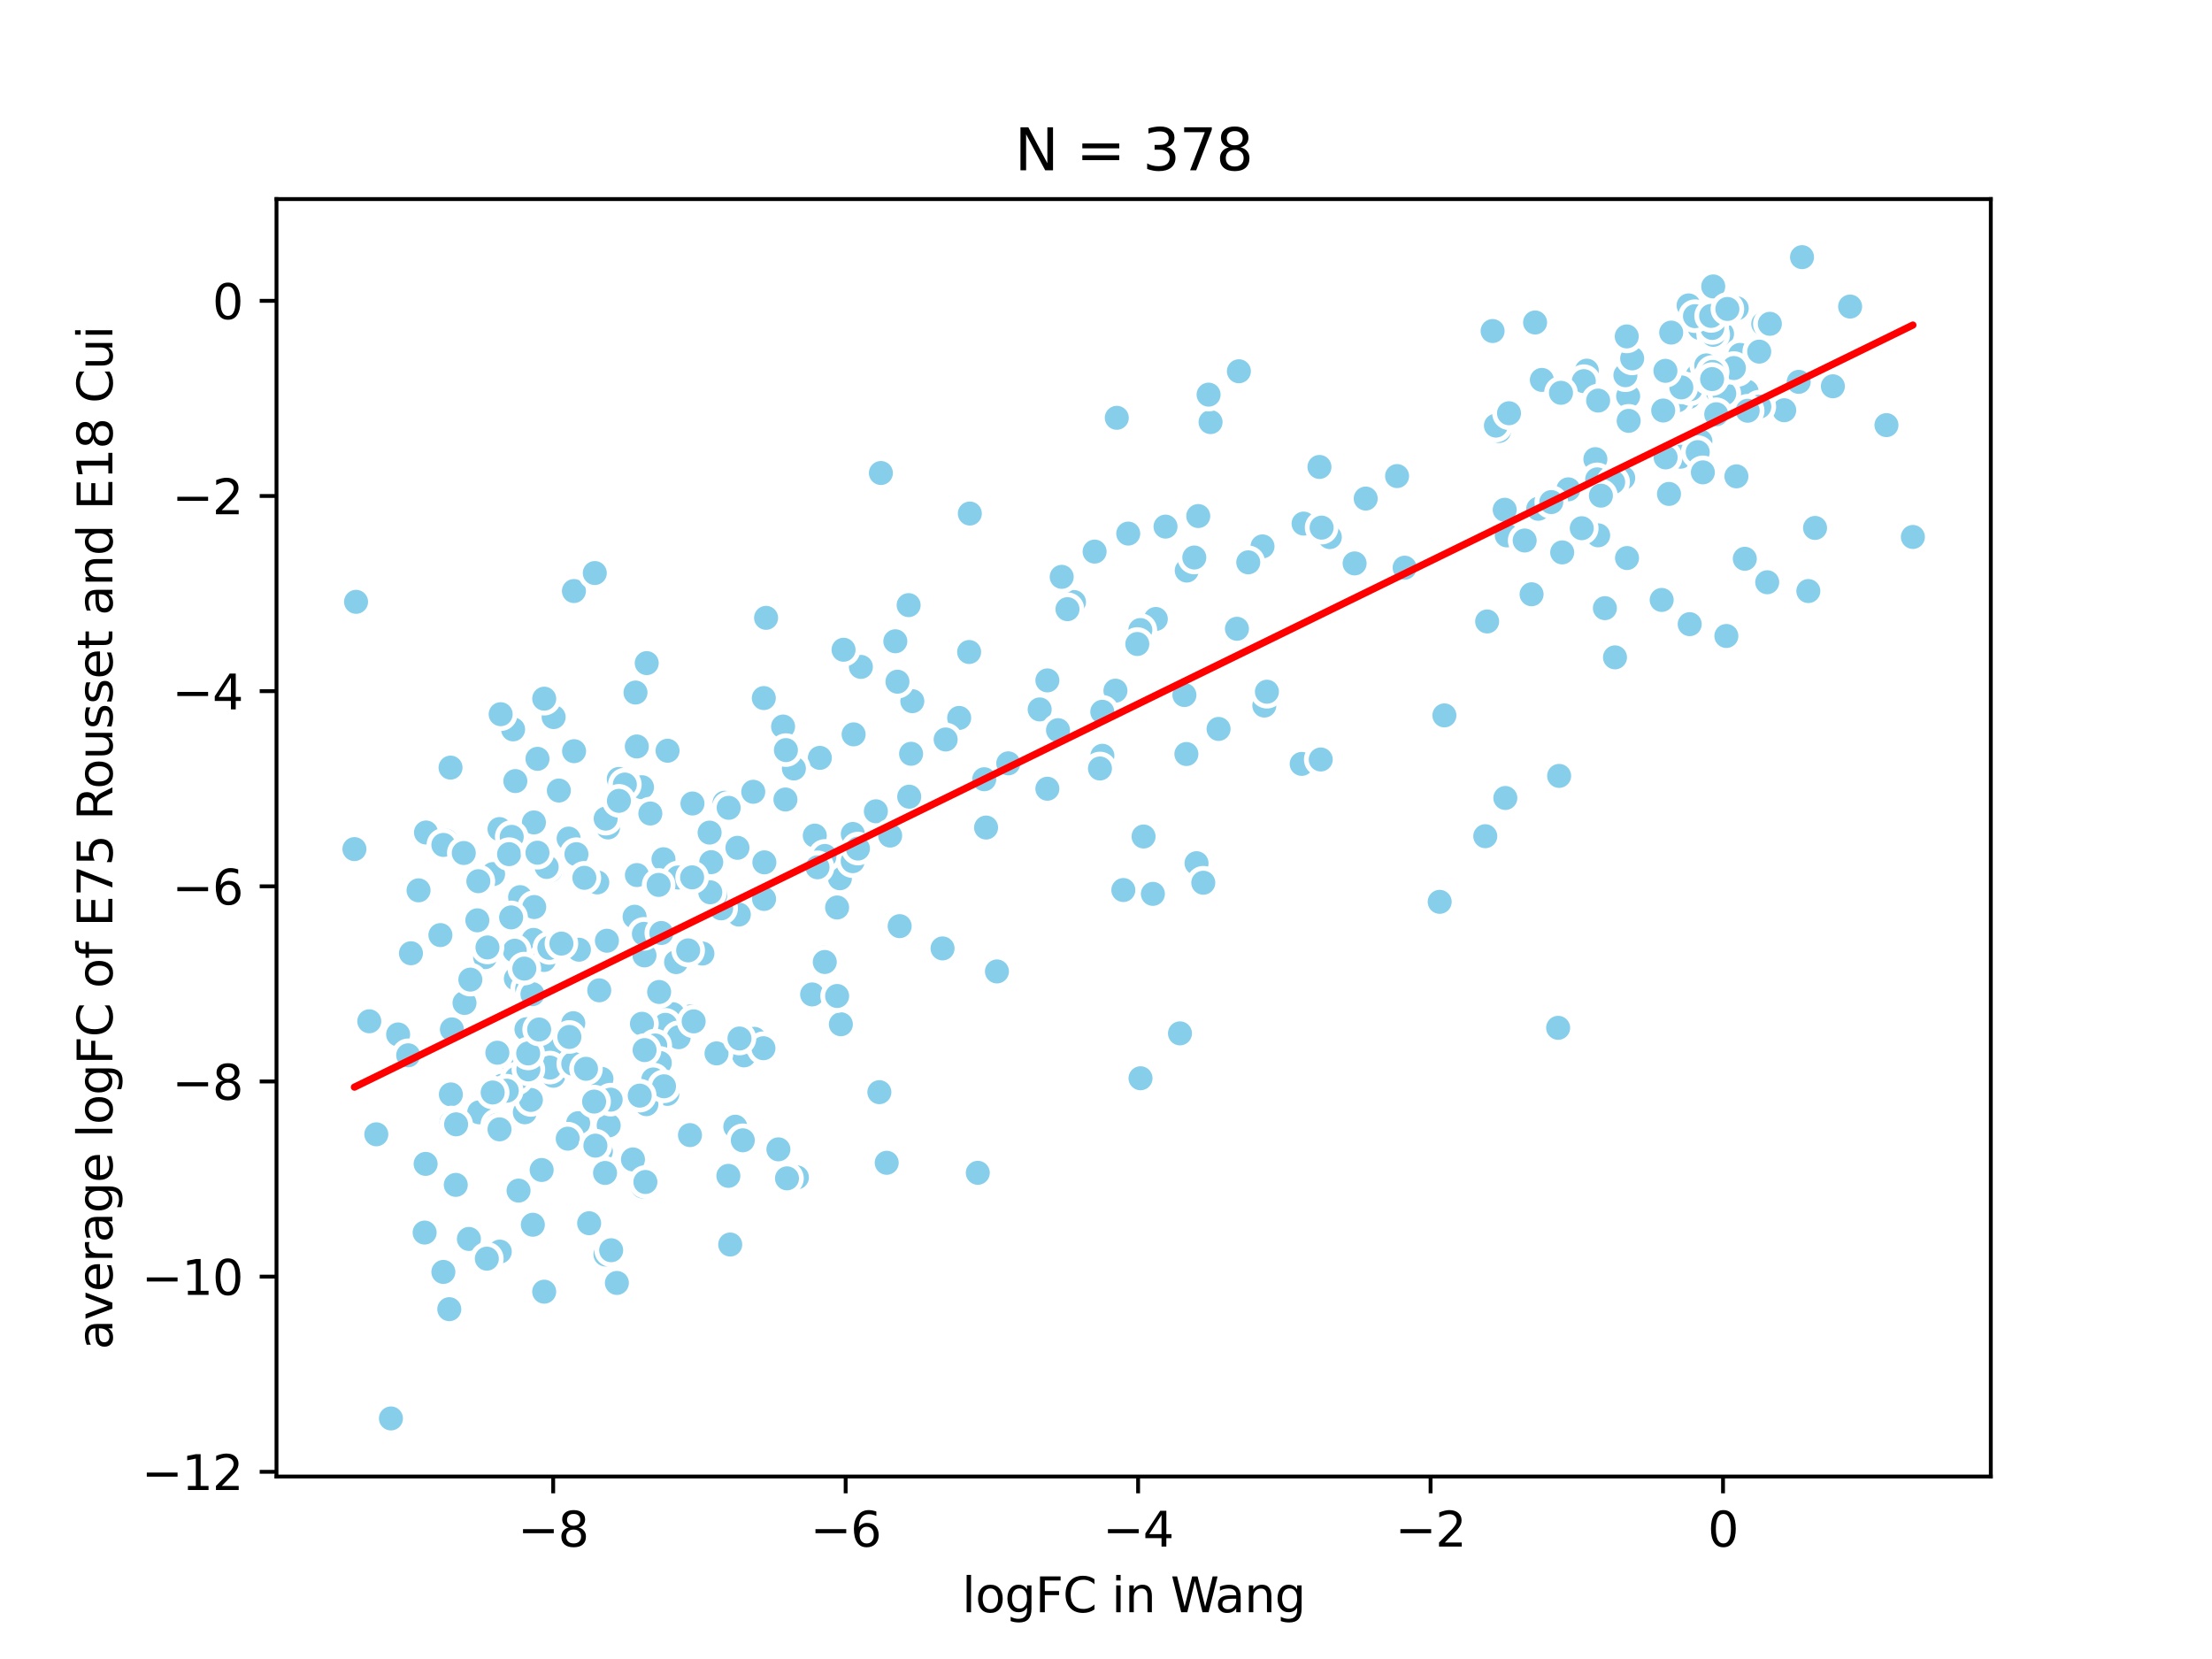 <?xml version="1.0" encoding="utf-8" standalone="no"?>
<!DOCTYPE svg PUBLIC "-//W3C//DTD SVG 1.1//EN"
  "http://www.w3.org/Graphics/SVG/1.1/DTD/svg11.dtd">
<svg xmlns:xlink="http://www.w3.org/1999/xlink" width="460.8pt" height="345.6pt" viewBox="0 0 460.8 345.6" xmlns="http://www.w3.org/2000/svg" version="1.1">
 <defs>
  <style type="text/css">*{stroke-linejoin: round; stroke-linecap: butt}</style>
 </defs>
 <g id="figure_1">
  <g id="patch_1">
   <path d="M 0 345.6 
L 460.8 345.6 
L 460.8 0 
L 0 0 
z
" style="fill: #ffffff"/>
  </g>
  <g id="axes_1">
   <g id="patch_2">
    <path d="M 57.6 307.584 
L 414.72 307.584 
L 414.72 41.472 
L 57.6 41.472 
z
" style="fill: #ffffff"/>
   </g>
   <g id="PathCollection_1">
    <defs>
     <path id="me7f3cd9f89" d="M 0 3 
C 0.796 3 1.559 2.684 2.121 2.121 
C 2.684 1.559 3 0.796 3 0 
C 3 -0.796 2.684 -1.559 2.121 -2.121 
C 1.559 -2.684 0.796 -3 0 -3 
C -0.796 -3 -1.559 -2.684 -2.121 -2.121 
C -2.684 -1.559 -3 -0.796 -3 0 
C -3 0.796 -2.684 1.559 -2.121 2.121 
C -1.559 2.684 -0.796 3 0 3 
z
" style="stroke: #ffffff"/>
    </defs>
    <g clip-path="url(#p45d303e48e)">
     <use xlink:href="#me7f3cd9f89" x="310.936" y="68.959" style="fill: #87ceeb; stroke: #ffffff"/>
     <use xlink:href="#me7f3cd9f89" x="111.152" y="195.798" style="fill: #87ceeb; stroke: #ffffff"/>
     <use xlink:href="#me7f3cd9f89" x="88.458" y="256.766" style="fill: #87ceeb; stroke: #ffffff"/>
     <use xlink:href="#me7f3cd9f89" x="85.609" y="198.583" style="fill: #87ceeb; stroke: #ffffff"/>
     <use xlink:href="#me7f3cd9f89" x="392.983" y="88.558" style="fill: #87ceeb; stroke: #ffffff"/>
     <use xlink:href="#me7f3cd9f89" x="125.174" y="239.865" style="fill: #87ceeb; stroke: #ffffff"/>
     <use xlink:href="#me7f3cd9f89" x="351.795" y="82.707" style="fill: #87ceeb; stroke: #ffffff"/>
     <use xlink:href="#me7f3cd9f89" x="374.702" y="79.55" style="fill: #87ceeb; stroke: #ffffff"/>
     <use xlink:href="#me7f3cd9f89" x="331.751" y="96.062" style="fill: #87ceeb; stroke: #ffffff"/>
     <use xlink:href="#me7f3cd9f89" x="109.669" y="214.405" style="fill: #87ceeb; stroke: #ffffff"/>
     <use xlink:href="#me7f3cd9f89" x="104.06" y="172.713" style="fill: #87ceeb; stroke: #ffffff"/>
     <use xlink:href="#me7f3cd9f89" x="371.687" y="85.46" style="fill: #87ceeb; stroke: #ffffff"/>
     <use xlink:href="#me7f3cd9f89" x="338.702" y="70.867" style="fill: #87ceeb; stroke: #ffffff"/>
     <use xlink:href="#me7f3cd9f89" x="92.917" y="175.153" style="fill: #87ceeb; stroke: #ffffff"/>
     <use xlink:href="#me7f3cd9f89" x="367.318" y="67.449" style="fill: #87ceeb; stroke: #ffffff"/>
     <use xlink:href="#me7f3cd9f89" x="153.909" y="190.521" style="fill: #87ceeb; stroke: #ffffff"/>
     <use xlink:href="#me7f3cd9f89" x="240.778" y="128.943" style="fill: #87ceeb; stroke: #ffffff"/>
     <use xlink:href="#me7f3cd9f89" x="126.663" y="172.371" style="fill: #87ceeb; stroke: #ffffff"/>
     <use xlink:href="#me7f3cd9f89" x="110.278" y="174.214" style="fill: #87ceeb; stroke: #ffffff"/>
     <use xlink:href="#me7f3cd9f89" x="99.835" y="231.714" style="fill: #87ceeb; stroke: #ffffff"/>
     <use xlink:href="#me7f3cd9f89" x="106.887" y="151.942" style="fill: #87ceeb; stroke: #ffffff"/>
     <use xlink:href="#me7f3cd9f89" x="182.461" y="169.008" style="fill: #87ceeb; stroke: #ffffff"/>
     <use xlink:href="#me7f3cd9f89" x="119.56" y="123.125" style="fill: #87ceeb; stroke: #ffffff"/>
     <use xlink:href="#me7f3cd9f89" x="346.159" y="124.979" style="fill: #87ceeb; stroke: #ffffff"/>
     <use xlink:href="#me7f3cd9f89" x="325.433" y="115.076" style="fill: #87ceeb; stroke: #ffffff"/>
     <use xlink:href="#me7f3cd9f89" x="133.627" y="214.339" style="fill: #87ceeb; stroke: #ffffff"/>
     <use xlink:href="#me7f3cd9f89" x="120.44" y="233.982" style="fill: #87ceeb; stroke: #ffffff"/>
     <use xlink:href="#me7f3cd9f89" x="143.774" y="211.75" style="fill: #87ceeb; stroke: #ffffff"/>
     <use xlink:href="#me7f3cd9f89" x="146.97" y="180.798" style="fill: #87ceeb; stroke: #ffffff"/>
     <use xlink:href="#me7f3cd9f89" x="131.857" y="241.532" style="fill: #87ceeb; stroke: #ffffff"/>
     <use xlink:href="#me7f3cd9f89" x="113.324" y="199.978" style="fill: #87ceeb; stroke: #ffffff"/>
     <use xlink:href="#me7f3cd9f89" x="166.015" y="245.276" style="fill: #87ceeb; stroke: #ffffff"/>
     <use xlink:href="#me7f3cd9f89" x="351.767" y="63.625" style="fill: #87ceeb; stroke: #ffffff"/>
     <use xlink:href="#me7f3cd9f89" x="271.557" y="109.073" style="fill: #87ceeb; stroke: #ffffff"/>
     <use xlink:href="#me7f3cd9f89" x="300.892" y="149.029" style="fill: #87ceeb; stroke: #ffffff"/>
     <use xlink:href="#me7f3cd9f89" x="368.695" y="67.456" style="fill: #87ceeb; stroke: #ffffff"/>
     <use xlink:href="#me7f3cd9f89" x="378.108" y="109.978" style="fill: #87ceeb; stroke: #ffffff"/>
     <use xlink:href="#me7f3cd9f89" x="351.996" y="130.024" style="fill: #87ceeb; stroke: #ffffff"/>
     <use xlink:href="#me7f3cd9f89" x="339.174" y="82.529" style="fill: #87ceeb; stroke: #ffffff"/>
     <use xlink:href="#me7f3cd9f89" x="313.891" y="111.531" style="fill: #87ceeb; stroke: #ffffff"/>
     <use xlink:href="#me7f3cd9f89" x="339.281" y="87.672" style="fill: #87ceeb; stroke: #ffffff"/>
     <use xlink:href="#me7f3cd9f89" x="114.96" y="218.155" style="fill: #87ceeb; stroke: #ffffff"/>
     <use xlink:href="#me7f3cd9f89" x="104.112" y="260.737" style="fill: #87ceeb; stroke: #ffffff"/>
     <use xlink:href="#me7f3cd9f89" x="347.682" y="102.895" style="fill: #87ceeb; stroke: #ffffff"/>
     <use xlink:href="#me7f3cd9f89" x="330.556" y="77.212" style="fill: #87ceeb; stroke: #ffffff"/>
     <use xlink:href="#me7f3cd9f89" x="329.932" y="79.403" style="fill: #87ceeb; stroke: #ffffff"/>
     <use xlink:href="#me7f3cd9f89" x="139.025" y="227.876" style="fill: #87ceeb; stroke: #ffffff"/>
     <use xlink:href="#me7f3cd9f89" x="128.525" y="165.944" style="fill: #87ceeb; stroke: #ffffff"/>
     <use xlink:href="#me7f3cd9f89" x="153.623" y="176.615" style="fill: #87ceeb; stroke: #ffffff"/>
     <use xlink:href="#me7f3cd9f89" x="179.339" y="138.927" style="fill: #87ceeb; stroke: #ffffff"/>
     <use xlink:href="#me7f3cd9f89" x="353.641" y="78.257" style="fill: #87ceeb; stroke: #ffffff"/>
     <use xlink:href="#me7f3cd9f89" x="138.215" y="178.994" style="fill: #87ceeb; stroke: #ffffff"/>
     <use xlink:href="#me7f3cd9f89" x="247.221" y="118.859" style="fill: #87ceeb; stroke: #ffffff"/>
     <use xlink:href="#me7f3cd9f89" x="111.228" y="171.327" style="fill: #87ceeb; stroke: #ffffff"/>
     <use xlink:href="#me7f3cd9f89" x="349.4" y="83.409" style="fill: #87ceeb; stroke: #ffffff"/>
     <use xlink:href="#me7f3cd9f89" x="277.025" y="111.884" style="fill: #87ceeb; stroke: #ffffff"/>
     <use xlink:href="#me7f3cd9f89" x="363.852" y="81.561" style="fill: #87ceeb; stroke: #ffffff"/>
     <use xlink:href="#me7f3cd9f89" x="338.602" y="78.165" style="fill: #87ceeb; stroke: #ffffff"/>
     <use xlink:href="#me7f3cd9f89" x="150.936" y="167.23" style="fill: #87ceeb; stroke: #ffffff"/>
     <use xlink:href="#me7f3cd9f89" x="189.285" y="126.058" style="fill: #87ceeb; stroke: #ffffff"/>
     <use xlink:href="#me7f3cd9f89" x="97.679" y="258.093" style="fill: #87ceeb; stroke: #ffffff"/>
     <use xlink:href="#me7f3cd9f89" x="124.427" y="183.827" style="fill: #87ceeb; stroke: #ffffff"/>
     <use xlink:href="#me7f3cd9f89" x="101.416" y="262.205" style="fill: #87ceeb; stroke: #ffffff"/>
     <use xlink:href="#me7f3cd9f89" x="128.509" y="267.26" style="fill: #87ceeb; stroke: #ffffff"/>
     <use xlink:href="#me7f3cd9f89" x="363.474" y="116.403" style="fill: #87ceeb; stroke: #ffffff"/>
     <use xlink:href="#me7f3cd9f89" x="87.193" y="185.476" style="fill: #87ceeb; stroke: #ffffff"/>
     <use xlink:href="#me7f3cd9f89" x="109.333" y="231.713" style="fill: #87ceeb; stroke: #ffffff"/>
     <use xlink:href="#me7f3cd9f89" x="203.693" y="244.32" style="fill: #87ceeb; stroke: #ffffff"/>
     <use xlink:href="#me7f3cd9f89" x="140.146" y="211.279" style="fill: #87ceeb; stroke: #ffffff"/>
     <use xlink:href="#me7f3cd9f89" x="134.657" y="230.019" style="fill: #87ceeb; stroke: #ffffff"/>
     <use xlink:href="#me7f3cd9f89" x="107.228" y="198.053" style="fill: #87ceeb; stroke: #ffffff"/>
     <use xlink:href="#me7f3cd9f89" x="170.788" y="157.881" style="fill: #87ceeb; stroke: #ffffff"/>
     <use xlink:href="#me7f3cd9f89" x="234.012" y="185.409" style="fill: #87ceeb; stroke: #ffffff"/>
     <use xlink:href="#me7f3cd9f89" x="207.681" y="202.369" style="fill: #87ceeb; stroke: #ffffff"/>
     <use xlink:href="#me7f3cd9f89" x="263.003" y="113.825" style="fill: #87ceeb; stroke: #ffffff"/>
     <use xlink:href="#me7f3cd9f89" x="163.943" y="245.472" style="fill: #87ceeb; stroke: #ffffff"/>
     <use xlink:href="#me7f3cd9f89" x="171.598" y="199.487" style="fill: #87ceeb; stroke: #ffffff"/>
     <use xlink:href="#me7f3cd9f89" x="313.753" y="105.774" style="fill: #87ceeb; stroke: #ffffff"/>
     <use xlink:href="#me7f3cd9f89" x="82.938" y="215.496" style="fill: #87ceeb; stroke: #ffffff"/>
     <use xlink:href="#me7f3cd9f89" x="115.271" y="224.102" style="fill: #87ceeb; stroke: #ffffff"/>
     <use xlink:href="#me7f3cd9f89" x="361.899" y="77.082" style="fill: #87ceeb; stroke: #ffffff"/>
     <use xlink:href="#me7f3cd9f89" x="320.446" y="105.992" style="fill: #87ceeb; stroke: #ffffff"/>
     <use xlink:href="#me7f3cd9f89" x="218.187" y="164.307" style="fill: #87ceeb; stroke: #ffffff"/>
     <use xlink:href="#me7f3cd9f89" x="163.62" y="166.551" style="fill: #87ceeb; stroke: #ffffff"/>
     <use xlink:href="#me7f3cd9f89" x="361.789" y="64.217" style="fill: #87ceeb; stroke: #ffffff"/>
     <use xlink:href="#me7f3cd9f89" x="172.028" y="200.783" style="fill: #87ceeb; stroke: #ffffff"/>
     <use xlink:href="#me7f3cd9f89" x="128.902" y="162.275" style="fill: #87ceeb; stroke: #ffffff"/>
     <use xlink:href="#me7f3cd9f89" x="350.089" y="95.142" style="fill: #87ceeb; stroke: #ffffff"/>
     <use xlink:href="#me7f3cd9f89" x="223.731" y="125.422" style="fill: #87ceeb; stroke: #ffffff"/>
     <use xlink:href="#me7f3cd9f89" x="189.796" y="157.027" style="fill: #87ceeb; stroke: #ffffff"/>
     <use xlink:href="#me7f3cd9f89" x="355.447" y="76.119" style="fill: #87ceeb; stroke: #ffffff"/>
     <use xlink:href="#me7f3cd9f89" x="357.832" y="81.576" style="fill: #87ceeb; stroke: #ffffff"/>
     <use xlink:href="#me7f3cd9f89" x="205.031" y="162.329" style="fill: #87ceeb; stroke: #ffffff"/>
     <use xlink:href="#me7f3cd9f89" x="175.726" y="135.357" style="fill: #87ceeb; stroke: #ffffff"/>
     <use xlink:href="#me7f3cd9f89" x="177.127" y="179.923" style="fill: #87ceeb; stroke: #ffffff"/>
     <use xlink:href="#me7f3cd9f89" x="107.469" y="203.865" style="fill: #87ceeb; stroke: #ffffff"/>
     <use xlink:href="#me7f3cd9f89" x="148.161" y="179.604" style="fill: #87ceeb; stroke: #ffffff"/>
     <use xlink:href="#me7f3cd9f89" x="216.585" y="147.787" style="fill: #87ceeb; stroke: #ffffff"/>
     <use xlink:href="#me7f3cd9f89" x="163.13" y="151.354" style="fill: #87ceeb; stroke: #ffffff"/>
     <use xlink:href="#me7f3cd9f89" x="76.928" y="212.752" style="fill: #87ceeb; stroke: #ffffff"/>
     <use xlink:href="#me7f3cd9f89" x="154.993" y="219.858" style="fill: #87ceeb; stroke: #ffffff"/>
     <use xlink:href="#me7f3cd9f89" x="74.174" y="125.372" style="fill: #87ceeb; stroke: #ffffff"/>
     <use xlink:href="#me7f3cd9f89" x="120.842" y="222.095" style="fill: #87ceeb; stroke: #ffffff"/>
     <use xlink:href="#me7f3cd9f89" x="258.084" y="77.342" style="fill: #87ceeb; stroke: #ffffff"/>
     <use xlink:href="#me7f3cd9f89" x="124.836" y="206.301" style="fill: #87ceeb; stroke: #ffffff"/>
     <use xlink:href="#me7f3cd9f89" x="359.194" y="81.977" style="fill: #87ceeb; stroke: #ffffff"/>
     <use xlink:href="#me7f3cd9f89" x="238.225" y="174.258" style="fill: #87ceeb; stroke: #ffffff"/>
     <use xlink:href="#me7f3cd9f89" x="354.226" y="91.925" style="fill: #87ceeb; stroke: #ffffff"/>
     <use xlink:href="#me7f3cd9f89" x="358.731" y="69.544" style="fill: #87ceeb; stroke: #ffffff"/>
     <use xlink:href="#me7f3cd9f89" x="274.868" y="97.273" style="fill: #87ceeb; stroke: #ffffff"/>
     <use xlink:href="#me7f3cd9f89" x="114.445" y="197.461" style="fill: #87ceeb; stroke: #ffffff"/>
     <use xlink:href="#me7f3cd9f89" x="338.94" y="116.25" style="fill: #87ceeb; stroke: #ffffff"/>
     <use xlink:href="#me7f3cd9f89" x="359.633" y="132.487" style="fill: #87ceeb; stroke: #ffffff"/>
     <use xlink:href="#me7f3cd9f89" x="324.589" y="214.116" style="fill: #87ceeb; stroke: #ffffff"/>
     <use xlink:href="#me7f3cd9f89" x="133.743" y="163.993" style="fill: #87ceeb; stroke: #ffffff"/>
     <use xlink:href="#me7f3cd9f89" x="106.747" y="221.384" style="fill: #87ceeb; stroke: #ffffff"/>
     <use xlink:href="#me7f3cd9f89" x="132.387" y="144.268" style="fill: #87ceeb; stroke: #ffffff"/>
     <use xlink:href="#me7f3cd9f89" x="201.887" y="135.825" style="fill: #87ceeb; stroke: #ffffff"/>
     <use xlink:href="#me7f3cd9f89" x="141.255" y="182.801" style="fill: #87ceeb; stroke: #ffffff"/>
     <use xlink:href="#me7f3cd9f89" x="126.039" y="244.346" style="fill: #87ceeb; stroke: #ffffff"/>
     <use xlink:href="#me7f3cd9f89" x="292.613" y="118.259" style="fill: #87ceeb; stroke: #ffffff"/>
     <use xlink:href="#me7f3cd9f89" x="257.679" y="130.987" style="fill: #87ceeb; stroke: #ffffff"/>
     <use xlink:href="#me7f3cd9f89" x="150.226" y="189.227" style="fill: #87ceeb; stroke: #ffffff"/>
     <use xlink:href="#me7f3cd9f89" x="104.6" y="226.178" style="fill: #87ceeb; stroke: #ffffff"/>
     <use xlink:href="#me7f3cd9f89" x="99.442" y="191.72" style="fill: #87ceeb; stroke: #ffffff"/>
     <use xlink:href="#me7f3cd9f89" x="130.167" y="163.436" style="fill: #87ceeb; stroke: #ffffff"/>
     <use xlink:href="#me7f3cd9f89" x="186.513" y="133.589" style="fill: #87ceeb; stroke: #ffffff"/>
     <use xlink:href="#me7f3cd9f89" x="118.457" y="174.692" style="fill: #87ceeb; stroke: #ffffff"/>
     <use xlink:href="#me7f3cd9f89" x="132.198" y="190.973" style="fill: #87ceeb; stroke: #ffffff"/>
     <use xlink:href="#me7f3cd9f89" x="284.501" y="103.862" style="fill: #87ceeb; stroke: #ffffff"/>
     <use xlink:href="#me7f3cd9f89" x="159.587" y="128.709" style="fill: #87ceeb; stroke: #ffffff"/>
     <use xlink:href="#me7f3cd9f89" x="88.665" y="242.456" style="fill: #87ceeb; stroke: #ffffff"/>
     <use xlink:href="#me7f3cd9f89" x="189.407" y="165.966" style="fill: #87ceeb; stroke: #ffffff"/>
     <use xlink:href="#me7f3cd9f89" x="88.741" y="173.425" style="fill: #87ceeb; stroke: #ffffff"/>
     <use xlink:href="#me7f3cd9f89" x="108.024" y="248.024" style="fill: #87ceeb; stroke: #ffffff"/>
     <use xlink:href="#me7f3cd9f89" x="114.555" y="222.392" style="fill: #87ceeb; stroke: #ffffff"/>
     <use xlink:href="#me7f3cd9f89" x="110.592" y="229.134" style="fill: #87ceeb; stroke: #ffffff"/>
     <use xlink:href="#me7f3cd9f89" x="107.646" y="224.673" style="fill: #87ceeb; stroke: #ffffff"/>
     <use xlink:href="#me7f3cd9f89" x="93.926" y="227.985" style="fill: #87ceeb; stroke: #ffffff"/>
     <use xlink:href="#me7f3cd9f89" x="245.81" y="215.271" style="fill: #87ceeb; stroke: #ffffff"/>
     <use xlink:href="#me7f3cd9f89" x="312.279" y="89.786" style="fill: #87ceeb; stroke: #ffffff"/>
     <use xlink:href="#me7f3cd9f89" x="199.815" y="149.557" style="fill: #87ceeb; stroke: #ffffff"/>
     <use xlink:href="#me7f3cd9f89" x="202.033" y="106.979" style="fill: #87ceeb; stroke: #ffffff"/>
     <use xlink:href="#me7f3cd9f89" x="78.393" y="236.297" style="fill: #87ceeb; stroke: #ffffff"/>
     <use xlink:href="#me7f3cd9f89" x="146.324" y="198.642" style="fill: #87ceeb; stroke: #ffffff"/>
     <use xlink:href="#me7f3cd9f89" x="162.155" y="239.43" style="fill: #87ceeb; stroke: #ffffff"/>
     <use xlink:href="#me7f3cd9f89" x="94.069" y="233.835" style="fill: #87ceeb; stroke: #ffffff"/>
     <use xlink:href="#me7f3cd9f89" x="338.148" y="99.562" style="fill: #87ceeb; stroke: #ffffff"/>
     <use xlink:href="#me7f3cd9f89" x="385.413" y="63.862" style="fill: #87ceeb; stroke: #ffffff"/>
     <use xlink:href="#me7f3cd9f89" x="113.364" y="269.081" style="fill: #87ceeb; stroke: #ffffff"/>
     <use xlink:href="#me7f3cd9f89" x="122.728" y="254.82" style="fill: #87ceeb; stroke: #ffffff"/>
     <use xlink:href="#me7f3cd9f89" x="111" y="255.137" style="fill: #87ceeb; stroke: #ffffff"/>
     <use xlink:href="#me7f3cd9f89" x="132.68" y="182.291" style="fill: #87ceeb; stroke: #ffffff"/>
     <use xlink:href="#me7f3cd9f89" x="126.432" y="195.969" style="fill: #87ceeb; stroke: #ffffff"/>
     <use xlink:href="#me7f3cd9f89" x="174.97" y="182.956" style="fill: #87ceeb; stroke: #ffffff"/>
     <use xlink:href="#me7f3cd9f89" x="120.601" y="197.842" style="fill: #87ceeb; stroke: #ffffff"/>
     <use xlink:href="#me7f3cd9f89" x="229.644" y="157.442" style="fill: #87ceeb; stroke: #ffffff"/>
     <use xlink:href="#me7f3cd9f89" x="237.552" y="131.251" style="fill: #87ceeb; stroke: #ffffff"/>
     <use xlink:href="#me7f3cd9f89" x="332.345" y="95.649" style="fill: #87ceeb; stroke: #ffffff"/>
     <use xlink:href="#me7f3cd9f89" x="149.023" y="186.436" style="fill: #87ceeb; stroke: #ffffff"/>
     <use xlink:href="#me7f3cd9f89" x="125.296" y="224.738" style="fill: #87ceeb; stroke: #ffffff"/>
     <use xlink:href="#me7f3cd9f89" x="118.271" y="237.205" style="fill: #87ceeb; stroke: #ffffff"/>
     <use xlink:href="#me7f3cd9f89" x="140.844" y="200.425" style="fill: #87ceeb; stroke: #ffffff"/>
     <use xlink:href="#me7f3cd9f89" x="103.917" y="234.88" style="fill: #87ceeb; stroke: #ffffff"/>
     <use xlink:href="#me7f3cd9f89" x="311.627" y="88.659" style="fill: #87ceeb; stroke: #ffffff"/>
     <use xlink:href="#me7f3cd9f89" x="110.071" y="222.776" style="fill: #87ceeb; stroke: #ffffff"/>
     <use xlink:href="#me7f3cd9f89" x="92.36" y="264.965" style="fill: #87ceeb; stroke: #ffffff"/>
     <use xlink:href="#me7f3cd9f89" x="313.589" y="166.237" style="fill: #87ceeb; stroke: #ffffff"/>
     <use xlink:href="#me7f3cd9f89" x="123.907" y="119.375" style="fill: #87ceeb; stroke: #ffffff"/>
     <use xlink:href="#me7f3cd9f89" x="340.012" y="74.662" style="fill: #87ceeb; stroke: #ffffff"/>
     <use xlink:href="#me7f3cd9f89" x="319.788" y="67.179" style="fill: #87ceeb; stroke: #ffffff"/>
     <use xlink:href="#me7f3cd9f89" x="354.076" y="68.312" style="fill: #87ceeb; stroke: #ffffff"/>
     <use xlink:href="#me7f3cd9f89" x="109.821" y="205.973" style="fill: #87ceeb; stroke: #ffffff"/>
     <use xlink:href="#me7f3cd9f89" x="184.718" y="242.231" style="fill: #87ceeb; stroke: #ffffff"/>
     <use xlink:href="#me7f3cd9f89" x="108.35" y="186.892" style="fill: #87ceeb; stroke: #ffffff"/>
     <use xlink:href="#me7f3cd9f89" x="143.357" y="197.982" style="fill: #87ceeb; stroke: #ffffff"/>
     <use xlink:href="#me7f3cd9f89" x="134.258" y="199.029" style="fill: #87ceeb; stroke: #ffffff"/>
     <use xlink:href="#me7f3cd9f89" x="138.352" y="213.996" style="fill: #87ceeb; stroke: #ffffff"/>
     <use xlink:href="#me7f3cd9f89" x="246.736" y="144.786" style="fill: #87ceeb; stroke: #ffffff"/>
     <use xlink:href="#me7f3cd9f89" x="247.148" y="157.077" style="fill: #87ceeb; stroke: #ffffff"/>
     <use xlink:href="#me7f3cd9f89" x="196.352" y="197.571" style="fill: #87ceeb; stroke: #ffffff"/>
     <use xlink:href="#me7f3cd9f89" x="102.717" y="182.085" style="fill: #87ceeb; stroke: #ffffff"/>
     <use xlink:href="#me7f3cd9f89" x="126.127" y="261.332" style="fill: #87ceeb; stroke: #ffffff"/>
     <use xlink:href="#me7f3cd9f89" x="263.384" y="146.984" style="fill: #87ceeb; stroke: #ffffff"/>
     <use xlink:href="#me7f3cd9f89" x="85.037" y="219.835" style="fill: #87ceeb; stroke: #ffffff"/>
     <use xlink:href="#me7f3cd9f89" x="126.173" y="170.538" style="fill: #87ceeb; stroke: #ffffff"/>
     <use xlink:href="#me7f3cd9f89" x="111.289" y="188.954" style="fill: #87ceeb; stroke: #ffffff"/>
     <use xlink:href="#me7f3cd9f89" x="149.266" y="219.441" style="fill: #87ceeb; stroke: #ffffff"/>
     <use xlink:href="#me7f3cd9f89" x="107.356" y="162.715" style="fill: #87ceeb; stroke: #ffffff"/>
     <use xlink:href="#me7f3cd9f89" x="177.66" y="173.729" style="fill: #87ceeb; stroke: #ffffff"/>
     <use xlink:href="#me7f3cd9f89" x="126.804" y="234.449" style="fill: #87ceeb; stroke: #ffffff"/>
     <use xlink:href="#me7f3cd9f89" x="187.417" y="192.933" style="fill: #87ceeb; stroke: #ffffff"/>
     <use xlink:href="#me7f3cd9f89" x="157.126" y="216.408" style="fill: #87ceeb; stroke: #ffffff"/>
     <use xlink:href="#me7f3cd9f89" x="147.96" y="185.88" style="fill: #87ceeb; stroke: #ffffff"/>
     <use xlink:href="#me7f3cd9f89" x="153.178" y="234.715" style="fill: #87ceeb; stroke: #ffffff"/>
     <use xlink:href="#me7f3cd9f89" x="175.168" y="213.372" style="fill: #87ceeb; stroke: #ffffff"/>
     <use xlink:href="#me7f3cd9f89" x="366.499" y="84.714" style="fill: #87ceeb; stroke: #ffffff"/>
     <use xlink:href="#me7f3cd9f89" x="144.252" y="167.384" style="fill: #87ceeb; stroke: #ffffff"/>
     <use xlink:href="#me7f3cd9f89" x="252.183" y="87.933" style="fill: #87ceeb; stroke: #ffffff"/>
     <use xlink:href="#me7f3cd9f89" x="159.115" y="145.42" style="fill: #87ceeb; stroke: #ffffff"/>
     <use xlink:href="#me7f3cd9f89" x="249.259" y="179.82" style="fill: #87ceeb; stroke: #ffffff"/>
     <use xlink:href="#me7f3cd9f89" x="152.115" y="259.257" style="fill: #87ceeb; stroke: #ffffff"/>
     <use xlink:href="#me7f3cd9f89" x="143.734" y="236.461" style="fill: #87ceeb; stroke: #ffffff"/>
     <use xlink:href="#me7f3cd9f89" x="101.069" y="199.384" style="fill: #87ceeb; stroke: #ffffff"/>
     <use xlink:href="#me7f3cd9f89" x="242.798" y="109.703" style="fill: #87ceeb; stroke: #ffffff"/>
     <use xlink:href="#me7f3cd9f89" x="314.354" y="86.086" style="fill: #87ceeb; stroke: #ffffff"/>
     <use xlink:href="#me7f3cd9f89" x="110.921" y="207.097" style="fill: #87ceeb; stroke: #ffffff"/>
     <use xlink:href="#me7f3cd9f89" x="110.031" y="219.448" style="fill: #87ceeb; stroke: #ffffff"/>
     <use xlink:href="#me7f3cd9f89" x="134.136" y="194.54" style="fill: #87ceeb; stroke: #ffffff"/>
     <use xlink:href="#me7f3cd9f89" x="109.23" y="201.777" style="fill: #87ceeb; stroke: #ffffff"/>
     <use xlink:href="#me7f3cd9f89" x="260.033" y="117.145" style="fill: #87ceeb; stroke: #ffffff"/>
     <use xlink:href="#me7f3cd9f89" x="334.328" y="126.692" style="fill: #87ceeb; stroke: #ffffff"/>
     <use xlink:href="#me7f3cd9f89" x="237.592" y="224.622" style="fill: #87ceeb; stroke: #ffffff"/>
     <use xlink:href="#me7f3cd9f89" x="138.611" y="213.493" style="fill: #87ceeb; stroke: #ffffff"/>
     <use xlink:href="#me7f3cd9f89" x="332.719" y="99.86" style="fill: #87ceeb; stroke: #ffffff"/>
     <use xlink:href="#me7f3cd9f89" x="236.922" y="134.16" style="fill: #87ceeb; stroke: #ffffff"/>
     <use xlink:href="#me7f3cd9f89" x="362.496" y="73.933" style="fill: #87ceeb; stroke: #ffffff"/>
     <use xlink:href="#me7f3cd9f89" x="169.734" y="174.071" style="fill: #87ceeb; stroke: #ffffff"/>
     <use xlink:href="#me7f3cd9f89" x="229.141" y="160.092" style="fill: #87ceeb; stroke: #ffffff"/>
     <use xlink:href="#me7f3cd9f89" x="218.19" y="141.741" style="fill: #87ceeb; stroke: #ffffff"/>
     <use xlink:href="#me7f3cd9f89" x="159.173" y="187.265" style="fill: #87ceeb; stroke: #ffffff"/>
     <use xlink:href="#me7f3cd9f89" x="205.417" y="172.393" style="fill: #87ceeb; stroke: #ffffff"/>
     <use xlink:href="#me7f3cd9f89" x="232.367" y="143.878" style="fill: #87ceeb; stroke: #ffffff"/>
     <use xlink:href="#me7f3cd9f89" x="159.039" y="218.364" style="fill: #87ceeb; stroke: #ffffff"/>
     <use xlink:href="#me7f3cd9f89" x="366.478" y="73.251" style="fill: #87ceeb; stroke: #ffffff"/>
     <use xlink:href="#me7f3cd9f89" x="171.815" y="200.401" style="fill: #87ceeb; stroke: #ffffff"/>
     <use xlink:href="#me7f3cd9f89" x="171.839" y="178.309" style="fill: #87ceeb; stroke: #ffffff"/>
     <use xlink:href="#me7f3cd9f89" x="319.057" y="123.795" style="fill: #87ceeb; stroke: #ffffff"/>
     <use xlink:href="#me7f3cd9f89" x="177.636" y="179.399" style="fill: #87ceeb; stroke: #ffffff"/>
     <use xlink:href="#me7f3cd9f89" x="358.174" y="77.222" style="fill: #87ceeb; stroke: #ffffff"/>
     <use xlink:href="#me7f3cd9f89" x="196.998" y="154.049" style="fill: #87ceeb; stroke: #ffffff"/>
     <use xlink:href="#me7f3cd9f89" x="73.833" y="176.883" style="fill: #87ceeb; stroke: #ffffff"/>
     <use xlink:href="#me7f3cd9f89" x="356.897" y="69.752" style="fill: #87ceeb; stroke: #ffffff"/>
     <use xlink:href="#me7f3cd9f89" x="96.765" y="208.93" style="fill: #87ceeb; stroke: #ffffff"/>
     <use xlink:href="#me7f3cd9f89" x="119.423" y="221.617" style="fill: #87ceeb; stroke: #ffffff"/>
     <use xlink:href="#me7f3cd9f89" x="169.183" y="207.156" style="fill: #87ceeb; stroke: #ffffff"/>
     <use xlink:href="#me7f3cd9f89" x="111.971" y="158.079" style="fill: #87ceeb; stroke: #ffffff"/>
     <use xlink:href="#me7f3cd9f89" x="115.335" y="149.379" style="fill: #87ceeb; stroke: #ffffff"/>
     <use xlink:href="#me7f3cd9f89" x="309.41" y="174.195" style="fill: #87ceeb; stroke: #ffffff"/>
     <use xlink:href="#me7f3cd9f89" x="271.164" y="159.134" style="fill: #87ceeb; stroke: #ffffff"/>
     <use xlink:href="#me7f3cd9f89" x="137.206" y="184.345" style="fill: #87ceeb; stroke: #ffffff"/>
     <use xlink:href="#me7f3cd9f89" x="133.728" y="213.271" style="fill: #87ceeb; stroke: #ffffff"/>
     <use xlink:href="#me7f3cd9f89" x="313.458" y="106.197" style="fill: #87ceeb; stroke: #ffffff"/>
     <use xlink:href="#me7f3cd9f89" x="147.823" y="173.445" style="fill: #87ceeb; stroke: #ffffff"/>
     <use xlink:href="#me7f3cd9f89" x="154.74" y="237.547" style="fill: #87ceeb; stroke: #ffffff"/>
     <use xlink:href="#me7f3cd9f89" x="132.658" y="155.505" style="fill: #87ceeb; stroke: #ffffff"/>
     <use xlink:href="#me7f3cd9f89" x="99.649" y="183.573" style="fill: #87ceeb; stroke: #ffffff"/>
     <use xlink:href="#me7f3cd9f89" x="127.212" y="229.077" style="fill: #87ceeb; stroke: #ffffff"/>
     <use xlink:href="#me7f3cd9f89" x="141.38" y="216.072" style="fill: #87ceeb; stroke: #ffffff"/>
     <use xlink:href="#me7f3cd9f89" x="332.926" y="111.519" style="fill: #87ceeb; stroke: #ffffff"/>
     <use xlink:href="#me7f3cd9f89" x="137.767" y="194.358" style="fill: #87ceeb; stroke: #ffffff"/>
     <use xlink:href="#me7f3cd9f89" x="133.895" y="247.175" style="fill: #87ceeb; stroke: #ffffff"/>
     <use xlink:href="#me7f3cd9f89" x="92.363" y="176.014" style="fill: #87ceeb; stroke: #ffffff"/>
     <use xlink:href="#me7f3cd9f89" x="154.046" y="216.339" style="fill: #87ceeb; stroke: #ffffff"/>
     <use xlink:href="#me7f3cd9f89" x="356.693" y="68.319" style="fill: #87ceeb; stroke: #ffffff"/>
     <use xlink:href="#me7f3cd9f89" x="356.897" y="59.671" style="fill: #87ceeb; stroke: #ffffff"/>
     <use xlink:href="#me7f3cd9f89" x="346.473" y="85.517" style="fill: #87ceeb; stroke: #ffffff"/>
     <use xlink:href="#me7f3cd9f89" x="96.615" y="177.697" style="fill: #87ceeb; stroke: #ffffff"/>
     <use xlink:href="#me7f3cd9f89" x="275.136" y="158.215" style="fill: #87ceeb; stroke: #ffffff"/>
     <use xlink:href="#me7f3cd9f89" x="93.856" y="159.909" style="fill: #87ceeb; stroke: #ffffff"/>
     <use xlink:href="#me7f3cd9f89" x="119.426" y="213.152" style="fill: #87ceeb; stroke: #ffffff"/>
     <use xlink:href="#me7f3cd9f89" x="332.923" y="83.446" style="fill: #87ceeb; stroke: #ffffff"/>
     <use xlink:href="#me7f3cd9f89" x="251.772" y="82.21" style="fill: #87ceeb; stroke: #ffffff"/>
     <use xlink:href="#me7f3cd9f89" x="232.648" y="87.039" style="fill: #87ceeb; stroke: #ffffff"/>
     <use xlink:href="#me7f3cd9f89" x="353.668" y="94.184" style="fill: #87ceeb; stroke: #ffffff"/>
     <use xlink:href="#me7f3cd9f89" x="106.476" y="191.113" style="fill: #87ceeb; stroke: #ffffff"/>
     <use xlink:href="#me7f3cd9f89" x="183.189" y="227.52" style="fill: #87ceeb; stroke: #ffffff"/>
     <use xlink:href="#me7f3cd9f89" x="299.914" y="187.869" style="fill: #87ceeb; stroke: #ffffff"/>
     <use xlink:href="#me7f3cd9f89" x="309.799" y="129.463" style="fill: #87ceeb; stroke: #ffffff"/>
     <use xlink:href="#me7f3cd9f89" x="240.166" y="186.209" style="fill: #87ceeb; stroke: #ffffff"/>
     <use xlink:href="#me7f3cd9f89" x="324.796" y="161.633" style="fill: #87ceeb; stroke: #ffffff"/>
     <use xlink:href="#me7f3cd9f89" x="250.666" y="183.891" style="fill: #87ceeb; stroke: #ffffff"/>
     <use xlink:href="#me7f3cd9f89" x="326.712" y="101.939" style="fill: #87ceeb; stroke: #ffffff"/>
     <use xlink:href="#me7f3cd9f89" x="364.071" y="85.566" style="fill: #87ceeb; stroke: #ffffff"/>
     <use xlink:href="#me7f3cd9f89" x="353.095" y="65.863" style="fill: #87ceeb; stroke: #ffffff"/>
     <use xlink:href="#me7f3cd9f89" x="368.144" y="121.296" style="fill: #87ceeb; stroke: #ffffff"/>
     <use xlink:href="#me7f3cd9f89" x="348.139" y="69.284" style="fill: #87ceeb; stroke: #ffffff"/>
     <use xlink:href="#me7f3cd9f89" x="136.5" y="217.798" style="fill: #87ceeb; stroke: #ffffff"/>
     <use xlink:href="#me7f3cd9f89" x="174.389" y="207.482" style="fill: #87ceeb; stroke: #ffffff"/>
     <use xlink:href="#me7f3cd9f89" x="103.61" y="219.299" style="fill: #87ceeb; stroke: #ffffff"/>
     <use xlink:href="#me7f3cd9f89" x="120.084" y="177.944" style="fill: #87ceeb; stroke: #ffffff"/>
     <use xlink:href="#me7f3cd9f89" x="336.046" y="100.427" style="fill: #87ceeb; stroke: #ffffff"/>
     <use xlink:href="#me7f3cd9f89" x="220.405" y="152.107" style="fill: #87ceeb; stroke: #ffffff"/>
     <use xlink:href="#me7f3cd9f89" x="235.033" y="111.156" style="fill: #87ceeb; stroke: #ffffff"/>
     <use xlink:href="#me7f3cd9f89" x="106.601" y="174.337" style="fill: #87ceeb; stroke: #ffffff"/>
     <use xlink:href="#me7f3cd9f89" x="122.076" y="222.65" style="fill: #87ceeb; stroke: #ffffff"/>
     <use xlink:href="#me7f3cd9f89" x="137.45" y="221.429" style="fill: #87ceeb; stroke: #ffffff"/>
     <use xlink:href="#me7f3cd9f89" x="123.763" y="229.483" style="fill: #87ceeb; stroke: #ffffff"/>
     <use xlink:href="#me7f3cd9f89" x="127.321" y="260.447" style="fill: #87ceeb; stroke: #ffffff"/>
     <use xlink:href="#me7f3cd9f89" x="113.37" y="145.547" style="fill: #87ceeb; stroke: #ffffff"/>
     <use xlink:href="#me7f3cd9f89" x="119.59" y="156.486" style="fill: #87ceeb; stroke: #ffffff"/>
     <use xlink:href="#me7f3cd9f89" x="135.479" y="169.471" style="fill: #87ceeb; stroke: #ffffff"/>
     <use xlink:href="#me7f3cd9f89" x="106.05" y="177.935" style="fill: #87ceeb; stroke: #ffffff"/>
     <use xlink:href="#me7f3cd9f89" x="282.192" y="117.369" style="fill: #87ceeb; stroke: #ffffff"/>
     <use xlink:href="#me7f3cd9f89" x="361.725" y="99.231" style="fill: #87ceeb; stroke: #ffffff"/>
     <use xlink:href="#me7f3cd9f89" x="356.458" y="65.811" style="fill: #87ceeb; stroke: #ffffff"/>
     <use xlink:href="#me7f3cd9f89" x="249.618" y="107.502" style="fill: #87ceeb; stroke: #ffffff"/>
     <use xlink:href="#me7f3cd9f89" x="134.279" y="218.752" style="fill: #87ceeb; stroke: #ffffff"/>
     <use xlink:href="#me7f3cd9f89" x="114.61" y="181.324" style="fill: #87ceeb; stroke: #ffffff"/>
     <use xlink:href="#me7f3cd9f89" x="113.878" y="180.599" style="fill: #87ceeb; stroke: #ffffff"/>
     <use xlink:href="#me7f3cd9f89" x="97.983" y="204.074" style="fill: #87ceeb; stroke: #ffffff"/>
     <use xlink:href="#me7f3cd9f89" x="105.568" y="227.211" style="fill: #87ceeb; stroke: #ffffff"/>
     <use xlink:href="#me7f3cd9f89" x="103.597" y="234.351" style="fill: #87ceeb; stroke: #ffffff"/>
     <use xlink:href="#me7f3cd9f89" x="144.179" y="182.772" style="fill: #87ceeb; stroke: #ffffff"/>
     <use xlink:href="#me7f3cd9f89" x="190.052" y="146.068" style="fill: #87ceeb; stroke: #ffffff"/>
     <use xlink:href="#me7f3cd9f89" x="174.383" y="189.049" style="fill: #87ceeb; stroke: #ffffff"/>
     <use xlink:href="#me7f3cd9f89" x="186.957" y="142.01" style="fill: #87ceeb; stroke: #ffffff"/>
     <use xlink:href="#me7f3cd9f89" x="137.31" y="206.646" style="fill: #87ceeb; stroke: #ffffff"/>
     <use xlink:href="#me7f3cd9f89" x="112.84" y="243.728" style="fill: #87ceeb; stroke: #ffffff"/>
     <use xlink:href="#me7f3cd9f89" x="139.065" y="156.39" style="fill: #87ceeb; stroke: #ffffff"/>
     <use xlink:href="#me7f3cd9f89" x="101.55" y="197.369" style="fill: #87ceeb; stroke: #ffffff"/>
     <use xlink:href="#me7f3cd9f89" x="95.019" y="234.22" style="fill: #87ceeb; stroke: #ffffff"/>
     <use xlink:href="#me7f3cd9f89" x="263.923" y="144.097" style="fill: #87ceeb; stroke: #ffffff"/>
     <use xlink:href="#me7f3cd9f89" x="151.731" y="244.952" style="fill: #87ceeb; stroke: #ffffff"/>
     <use xlink:href="#me7f3cd9f89" x="352.191" y="81.05" style="fill: #87ceeb; stroke: #ffffff"/>
     <use xlink:href="#me7f3cd9f89" x="376.71" y="123.128" style="fill: #87ceeb; stroke: #ffffff"/>
     <use xlink:href="#me7f3cd9f89" x="346.979" y="95.291" style="fill: #87ceeb; stroke: #ffffff"/>
     <use xlink:href="#me7f3cd9f89" x="317.616" y="112.595" style="fill: #87ceeb; stroke: #ffffff"/>
     <use xlink:href="#me7f3cd9f89" x="112.313" y="214.464" style="fill: #87ceeb; stroke: #ffffff"/>
     <use xlink:href="#me7f3cd9f89" x="93.594" y="272.726" style="fill: #87ceeb; stroke: #ffffff"/>
     <use xlink:href="#me7f3cd9f89" x="134.447" y="246.229" style="fill: #87ceeb; stroke: #ffffff"/>
     <use xlink:href="#me7f3cd9f89" x="121.732" y="182.867" style="fill: #87ceeb; stroke: #ffffff"/>
     <use xlink:href="#me7f3cd9f89" x="136.091" y="224.874" style="fill: #87ceeb; stroke: #ffffff"/>
     <use xlink:href="#me7f3cd9f89" x="102.632" y="227.586" style="fill: #87ceeb; stroke: #ffffff"/>
     <use xlink:href="#me7f3cd9f89" x="138.327" y="226.293" style="fill: #87ceeb; stroke: #ffffff"/>
     <use xlink:href="#me7f3cd9f89" x="229.626" y="148.276" style="fill: #87ceeb; stroke: #ffffff"/>
     <use xlink:href="#me7f3cd9f89" x="321.198" y="79.142" style="fill: #87ceeb; stroke: #ffffff"/>
     <use xlink:href="#me7f3cd9f89" x="338.879" y="70.081" style="fill: #87ceeb; stroke: #ffffff"/>
     <use xlink:href="#me7f3cd9f89" x="253.852" y="151.85" style="fill: #87ceeb; stroke: #ffffff"/>
     <use xlink:href="#me7f3cd9f89" x="329.509" y="110.038" style="fill: #87ceeb; stroke: #ffffff"/>
     <use xlink:href="#me7f3cd9f89" x="354.737" y="98.4" style="fill: #87ceeb; stroke: #ffffff"/>
     <use xlink:href="#me7f3cd9f89" x="325.18" y="81.828" style="fill: #87ceeb; stroke: #ffffff"/>
     <use xlink:href="#me7f3cd9f89" x="291.035" y="99.176" style="fill: #87ceeb; stroke: #ffffff"/>
     <use xlink:href="#me7f3cd9f89" x="134.724" y="138.139" style="fill: #87ceeb; stroke: #ffffff"/>
     <use xlink:href="#me7f3cd9f89" x="159.231" y="179.643" style="fill: #87ceeb; stroke: #ffffff"/>
     <use xlink:href="#me7f3cd9f89" x="398.487" y="111.859" style="fill: #87ceeb; stroke: #ffffff"/>
     <use xlink:href="#me7f3cd9f89" x="381.821" y="80.47" style="fill: #87ceeb; stroke: #ffffff"/>
     <use xlink:href="#me7f3cd9f89" x="178.726" y="176.772" style="fill: #87ceeb; stroke: #ffffff"/>
     <use xlink:href="#me7f3cd9f89" x="275.316" y="109.915" style="fill: #87ceeb; stroke: #ffffff"/>
     <use xlink:href="#me7f3cd9f89" x="350.253" y="80.7" style="fill: #87ceeb; stroke: #ffffff"/>
     <use xlink:href="#me7f3cd9f89" x="361.201" y="76.673" style="fill: #87ceeb; stroke: #ffffff"/>
     <use xlink:href="#me7f3cd9f89" x="357.525" y="86.295" style="fill: #87ceeb; stroke: #ffffff"/>
     <use xlink:href="#me7f3cd9f89" x="336.433" y="136.94" style="fill: #87ceeb; stroke: #ffffff"/>
     <use xlink:href="#me7f3cd9f89" x="91.745" y="194.794" style="fill: #87ceeb; stroke: #ffffff"/>
     <use xlink:href="#me7f3cd9f89" x="116.952" y="196.567" style="fill: #87ceeb; stroke: #ffffff"/>
     <use xlink:href="#me7f3cd9f89" x="81.439" y="295.488" style="fill: #87ceeb; stroke: #ffffff"/>
     <use xlink:href="#me7f3cd9f89" x="124.031" y="238.661" style="fill: #87ceeb; stroke: #ffffff"/>
     <use xlink:href="#me7f3cd9f89" x="133.271" y="228.24" style="fill: #87ceeb; stroke: #ffffff"/>
     <use xlink:href="#me7f3cd9f89" x="177.825" y="152.982" style="fill: #87ceeb; stroke: #ffffff"/>
     <use xlink:href="#me7f3cd9f89" x="144.502" y="212.773" style="fill: #87ceeb; stroke: #ffffff"/>
     <use xlink:href="#me7f3cd9f89" x="116.419" y="164.683" style="fill: #87ceeb; stroke: #ffffff"/>
     <use xlink:href="#me7f3cd9f89" x="222.376" y="126.902" style="fill: #87ceeb; stroke: #ffffff"/>
     <use xlink:href="#me7f3cd9f89" x="185.437" y="174.066" style="fill: #87ceeb; stroke: #ffffff"/>
     <use xlink:href="#me7f3cd9f89" x="94.946" y="246.832" style="fill: #87ceeb; stroke: #ffffff"/>
     <use xlink:href="#me7f3cd9f89" x="183.506" y="98.537" style="fill: #87ceeb; stroke: #ffffff"/>
     <use xlink:href="#me7f3cd9f89" x="170.304" y="180.673" style="fill: #87ceeb; stroke: #ffffff"/>
     <use xlink:href="#me7f3cd9f89" x="118.612" y="216.018" style="fill: #87ceeb; stroke: #ffffff"/>
     <use xlink:href="#me7f3cd9f89" x="356.029" y="78.856" style="fill: #87ceeb; stroke: #ffffff"/>
     <use xlink:href="#me7f3cd9f89" x="151.798" y="168.284" style="fill: #87ceeb; stroke: #ffffff"/>
     <use xlink:href="#me7f3cd9f89" x="359.846" y="64.363" style="fill: #87ceeb; stroke: #ffffff"/>
     <use xlink:href="#me7f3cd9f89" x="111.968" y="177.633" style="fill: #87ceeb; stroke: #ffffff"/>
     <use xlink:href="#me7f3cd9f89" x="104.06" y="235.263" style="fill: #87ceeb; stroke: #ffffff"/>
     <use xlink:href="#me7f3cd9f89" x="356.769" y="77.474" style="fill: #87ceeb; stroke: #ffffff"/>
     <use xlink:href="#me7f3cd9f89" x="210.042" y="159.019" style="fill: #87ceeb; stroke: #ffffff"/>
     <use xlink:href="#me7f3cd9f89" x="165.384" y="160.089" style="fill: #87ceeb; stroke: #ffffff"/>
     <use xlink:href="#me7f3cd9f89" x="221.173" y="120.168" style="fill: #87ceeb; stroke: #ffffff"/>
     <use xlink:href="#me7f3cd9f89" x="356.663" y="78.974" style="fill: #87ceeb; stroke: #ffffff"/>
     <use xlink:href="#me7f3cd9f89" x="346.936" y="77.251" style="fill: #87ceeb; stroke: #ffffff"/>
     <use xlink:href="#me7f3cd9f89" x="375.394" y="53.568" style="fill: #87ceeb; stroke: #ffffff"/>
     <use xlink:href="#me7f3cd9f89" x="156.919" y="164.942" style="fill: #87ceeb; stroke: #ffffff"/>
     <use xlink:href="#me7f3cd9f89" x="94.139" y="214.441" style="fill: #87ceeb; stroke: #ffffff"/>
     <use xlink:href="#me7f3cd9f89" x="128.933" y="166.828" style="fill: #87ceeb; stroke: #ffffff"/>
     <use xlink:href="#me7f3cd9f89" x="323.16" y="104.592" style="fill: #87ceeb; stroke: #ffffff"/>
     <use xlink:href="#me7f3cd9f89" x="104.298" y="148.782" style="fill: #87ceeb; stroke: #ffffff"/>
     <use xlink:href="#me7f3cd9f89" x="163.721" y="156.26" style="fill: #87ceeb; stroke: #ffffff"/>
     <use xlink:href="#me7f3cd9f89" x="248.796" y="116.14" style="fill: #87ceeb; stroke: #ffffff"/>
     <use xlink:href="#me7f3cd9f89" x="228.027" y="114.91" style="fill: #87ceeb; stroke: #ffffff"/>
     <use xlink:href="#me7f3cd9f89" x="333.499" y="103.256" style="fill: #87ceeb; stroke: #ffffff"/>
    </g>
   </g>
   <g id="matplotlib.axis_1">
    <g id="xtick_1">
     <g id="line2d_1">
      <defs>
       <path id="m1c2471ab43" d="M 0 0 
L 0 3.5 
" style="stroke: #000000; stroke-width: 0.8"/>
      </defs>
      <g>
       <use xlink:href="#m1c2471ab43" x="115.24" y="307.584" style="stroke: #000000; stroke-width: 0.8"/>
      </g>
     </g>
     <g id="text_1">
      <!-- −8 -->
      <g transform="translate(107.869 322.182)scale(0.1 -0.1)">
       <defs>
        <path id="DejaVuSans-2212" d="M 678 2272 
L 4684 2272 
L 4684 1741 
L 678 1741 
L 678 2272 
z
" transform="scale(0.016)"/>
        <path id="DejaVuSans-38" d="M 2034 2216 
Q 1584 2216 1326 1975 
Q 1069 1734 1069 1313 
Q 1069 891 1326 650 
Q 1584 409 2034 409 
Q 2484 409 2743 651 
Q 3003 894 3003 1313 
Q 3003 1734 2745 1975 
Q 2488 2216 2034 2216 
z
M 1403 2484 
Q 997 2584 770 2862 
Q 544 3141 544 3541 
Q 544 4100 942 4425 
Q 1341 4750 2034 4750 
Q 2731 4750 3128 4425 
Q 3525 4100 3525 3541 
Q 3525 3141 3298 2862 
Q 3072 2584 2669 2484 
Q 3125 2378 3379 2068 
Q 3634 1759 3634 1313 
Q 3634 634 3220 271 
Q 2806 -91 2034 -91 
Q 1263 -91 848 271 
Q 434 634 434 1313 
Q 434 1759 690 2068 
Q 947 2378 1403 2484 
z
M 1172 3481 
Q 1172 3119 1398 2916 
Q 1625 2713 2034 2713 
Q 2441 2713 2670 2916 
Q 2900 3119 2900 3481 
Q 2900 3844 2670 4047 
Q 2441 4250 2034 4250 
Q 1625 4250 1398 4047 
Q 1172 3844 1172 3481 
z
" transform="scale(0.016)"/>
       </defs>
       <use xlink:href="#DejaVuSans-2212"/>
       <use xlink:href="#DejaVuSans-38" x="83.789"/>
      </g>
     </g>
    </g>
    <g id="xtick_2">
     <g id="line2d_2">
      <g>
       <use xlink:href="#m1c2471ab43" x="176.165" y="307.584" style="stroke: #000000; stroke-width: 0.8"/>
      </g>
     </g>
     <g id="text_2">
      <!-- −6 -->
      <g transform="translate(168.793 322.182)scale(0.1 -0.1)">
       <defs>
        <path id="DejaVuSans-36" d="M 2113 2584 
Q 1688 2584 1439 2293 
Q 1191 2003 1191 1497 
Q 1191 994 1439 701 
Q 1688 409 2113 409 
Q 2538 409 2786 701 
Q 3034 994 3034 1497 
Q 3034 2003 2786 2293 
Q 2538 2584 2113 2584 
z
M 3366 4563 
L 3366 3988 
Q 3128 4100 2886 4159 
Q 2644 4219 2406 4219 
Q 1781 4219 1451 3797 
Q 1122 3375 1075 2522 
Q 1259 2794 1537 2939 
Q 1816 3084 2150 3084 
Q 2853 3084 3261 2657 
Q 3669 2231 3669 1497 
Q 3669 778 3244 343 
Q 2819 -91 2113 -91 
Q 1303 -91 875 529 
Q 447 1150 447 2328 
Q 447 3434 972 4092 
Q 1497 4750 2381 4750 
Q 2619 4750 2861 4703 
Q 3103 4656 3366 4563 
z
" transform="scale(0.016)"/>
       </defs>
       <use xlink:href="#DejaVuSans-2212"/>
       <use xlink:href="#DejaVuSans-36" x="83.789"/>
      </g>
     </g>
    </g>
    <g id="xtick_3">
     <g id="line2d_3">
      <g>
       <use xlink:href="#m1c2471ab43" x="237.089" y="307.584" style="stroke: #000000; stroke-width: 0.8"/>
      </g>
     </g>
     <g id="text_3">
      <!-- −4 -->
      <g transform="translate(229.718 322.182)scale(0.1 -0.1)">
       <defs>
        <path id="DejaVuSans-34" d="M 2419 4116 
L 825 1625 
L 2419 1625 
L 2419 4116 
z
M 2253 4666 
L 3047 4666 
L 3047 1625 
L 3713 1625 
L 3713 1100 
L 3047 1100 
L 3047 0 
L 2419 0 
L 2419 1100 
L 313 1100 
L 313 1709 
L 2253 4666 
z
" transform="scale(0.016)"/>
       </defs>
       <use xlink:href="#DejaVuSans-2212"/>
       <use xlink:href="#DejaVuSans-34" x="83.789"/>
      </g>
     </g>
    </g>
    <g id="xtick_4">
     <g id="line2d_4">
      <g>
       <use xlink:href="#m1c2471ab43" x="298.014" y="307.584" style="stroke: #000000; stroke-width: 0.8"/>
      </g>
     </g>
     <g id="text_4">
      <!-- −2 -->
      <g transform="translate(290.643 322.182)scale(0.1 -0.1)">
       <defs>
        <path id="DejaVuSans-32" d="M 1228 531 
L 3431 531 
L 3431 0 
L 469 0 
L 469 531 
Q 828 903 1448 1529 
Q 2069 2156 2228 2338 
Q 2531 2678 2651 2914 
Q 2772 3150 2772 3378 
Q 2772 3750 2511 3984 
Q 2250 4219 1831 4219 
Q 1534 4219 1204 4116 
Q 875 4013 500 3803 
L 500 4441 
Q 881 4594 1212 4672 
Q 1544 4750 1819 4750 
Q 2544 4750 2975 4387 
Q 3406 4025 3406 3419 
Q 3406 3131 3298 2873 
Q 3191 2616 2906 2266 
Q 2828 2175 2409 1742 
Q 1991 1309 1228 531 
z
" transform="scale(0.016)"/>
       </defs>
       <use xlink:href="#DejaVuSans-2212"/>
       <use xlink:href="#DejaVuSans-32" x="83.789"/>
      </g>
     </g>
    </g>
    <g id="xtick_5">
     <g id="line2d_5">
      <g>
       <use xlink:href="#m1c2471ab43" x="358.938" y="307.584" style="stroke: #000000; stroke-width: 0.8"/>
      </g>
     </g>
     <g id="text_5">
      <!-- 0 -->
      <g transform="translate(355.757 322.182)scale(0.1 -0.1)">
       <defs>
        <path id="DejaVuSans-30" d="M 2034 4250 
Q 1547 4250 1301 3770 
Q 1056 3291 1056 2328 
Q 1056 1369 1301 889 
Q 1547 409 2034 409 
Q 2525 409 2770 889 
Q 3016 1369 3016 2328 
Q 3016 3291 2770 3770 
Q 2525 4250 2034 4250 
z
M 2034 4750 
Q 2819 4750 3233 4129 
Q 3647 3509 3647 2328 
Q 3647 1150 3233 529 
Q 2819 -91 2034 -91 
Q 1250 -91 836 529 
Q 422 1150 422 2328 
Q 422 3509 836 4129 
Q 1250 4750 2034 4750 
z
" transform="scale(0.016)"/>
       </defs>
       <use xlink:href="#DejaVuSans-30"/>
      </g>
     </g>
    </g>
    <g id="text_6">
     <!-- logFC in Wang -->
     <g transform="translate(200.402 335.861)scale(0.1 -0.1)">
      <defs>
       <path id="DejaVuSans-6c" d="M 603 4863 
L 1178 4863 
L 1178 0 
L 603 0 
L 603 4863 
z
" transform="scale(0.016)"/>
       <path id="DejaVuSans-6f" d="M 1959 3097 
Q 1497 3097 1228 2736 
Q 959 2375 959 1747 
Q 959 1119 1226 758 
Q 1494 397 1959 397 
Q 2419 397 2687 759 
Q 2956 1122 2956 1747 
Q 2956 2369 2687 2733 
Q 2419 3097 1959 3097 
z
M 1959 3584 
Q 2709 3584 3137 3096 
Q 3566 2609 3566 1747 
Q 3566 888 3137 398 
Q 2709 -91 1959 -91 
Q 1206 -91 779 398 
Q 353 888 353 1747 
Q 353 2609 779 3096 
Q 1206 3584 1959 3584 
z
" transform="scale(0.016)"/>
       <path id="DejaVuSans-67" d="M 2906 1791 
Q 2906 2416 2648 2759 
Q 2391 3103 1925 3103 
Q 1463 3103 1205 2759 
Q 947 2416 947 1791 
Q 947 1169 1205 825 
Q 1463 481 1925 481 
Q 2391 481 2648 825 
Q 2906 1169 2906 1791 
z
M 3481 434 
Q 3481 -459 3084 -895 
Q 2688 -1331 1869 -1331 
Q 1566 -1331 1297 -1286 
Q 1028 -1241 775 -1147 
L 775 -588 
Q 1028 -725 1275 -790 
Q 1522 -856 1778 -856 
Q 2344 -856 2625 -561 
Q 2906 -266 2906 331 
L 2906 616 
Q 2728 306 2450 153 
Q 2172 0 1784 0 
Q 1141 0 747 490 
Q 353 981 353 1791 
Q 353 2603 747 3093 
Q 1141 3584 1784 3584 
Q 2172 3584 2450 3431 
Q 2728 3278 2906 2969 
L 2906 3500 
L 3481 3500 
L 3481 434 
z
" transform="scale(0.016)"/>
       <path id="DejaVuSans-46" d="M 628 4666 
L 3309 4666 
L 3309 4134 
L 1259 4134 
L 1259 2759 
L 3109 2759 
L 3109 2228 
L 1259 2228 
L 1259 0 
L 628 0 
L 628 4666 
z
" transform="scale(0.016)"/>
       <path id="DejaVuSans-43" d="M 4122 4306 
L 4122 3641 
Q 3803 3938 3442 4084 
Q 3081 4231 2675 4231 
Q 1875 4231 1450 3742 
Q 1025 3253 1025 2328 
Q 1025 1406 1450 917 
Q 1875 428 2675 428 
Q 3081 428 3442 575 
Q 3803 722 4122 1019 
L 4122 359 
Q 3791 134 3420 21 
Q 3050 -91 2638 -91 
Q 1578 -91 968 557 
Q 359 1206 359 2328 
Q 359 3453 968 4101 
Q 1578 4750 2638 4750 
Q 3056 4750 3426 4639 
Q 3797 4528 4122 4306 
z
" transform="scale(0.016)"/>
       <path id="DejaVuSans-20" transform="scale(0.016)"/>
       <path id="DejaVuSans-69" d="M 603 3500 
L 1178 3500 
L 1178 0 
L 603 0 
L 603 3500 
z
M 603 4863 
L 1178 4863 
L 1178 4134 
L 603 4134 
L 603 4863 
z
" transform="scale(0.016)"/>
       <path id="DejaVuSans-6e" d="M 3513 2113 
L 3513 0 
L 2938 0 
L 2938 2094 
Q 2938 2591 2744 2837 
Q 2550 3084 2163 3084 
Q 1697 3084 1428 2787 
Q 1159 2491 1159 1978 
L 1159 0 
L 581 0 
L 581 3500 
L 1159 3500 
L 1159 2956 
Q 1366 3272 1645 3428 
Q 1925 3584 2291 3584 
Q 2894 3584 3203 3211 
Q 3513 2838 3513 2113 
z
" transform="scale(0.016)"/>
       <path id="DejaVuSans-57" d="M 213 4666 
L 850 4666 
L 1831 722 
L 2809 4666 
L 3519 4666 
L 4500 722 
L 5478 4666 
L 6119 4666 
L 4947 0 
L 4153 0 
L 3169 4050 
L 2175 0 
L 1381 0 
L 213 4666 
z
" transform="scale(0.016)"/>
       <path id="DejaVuSans-61" d="M 2194 1759 
Q 1497 1759 1228 1600 
Q 959 1441 959 1056 
Q 959 750 1161 570 
Q 1363 391 1709 391 
Q 2188 391 2477 730 
Q 2766 1069 2766 1631 
L 2766 1759 
L 2194 1759 
z
M 3341 1997 
L 3341 0 
L 2766 0 
L 2766 531 
Q 2569 213 2275 61 
Q 1981 -91 1556 -91 
Q 1019 -91 701 211 
Q 384 513 384 1019 
Q 384 1609 779 1909 
Q 1175 2209 1959 2209 
L 2766 2209 
L 2766 2266 
Q 2766 2663 2505 2880 
Q 2244 3097 1772 3097 
Q 1472 3097 1187 3025 
Q 903 2953 641 2809 
L 641 3341 
Q 956 3463 1253 3523 
Q 1550 3584 1831 3584 
Q 2591 3584 2966 3190 
Q 3341 2797 3341 1997 
z
" transform="scale(0.016)"/>
      </defs>
      <use xlink:href="#DejaVuSans-6c"/>
      <use xlink:href="#DejaVuSans-6f" x="27.783"/>
      <use xlink:href="#DejaVuSans-67" x="88.965"/>
      <use xlink:href="#DejaVuSans-46" x="152.441"/>
      <use xlink:href="#DejaVuSans-43" x="209.961"/>
      <use xlink:href="#DejaVuSans-20" x="279.785"/>
      <use xlink:href="#DejaVuSans-69" x="311.572"/>
      <use xlink:href="#DejaVuSans-6e" x="339.355"/>
      <use xlink:href="#DejaVuSans-20" x="402.734"/>
      <use xlink:href="#DejaVuSans-57" x="434.521"/>
      <use xlink:href="#DejaVuSans-61" x="527.023"/>
      <use xlink:href="#DejaVuSans-6e" x="588.303"/>
      <use xlink:href="#DejaVuSans-67" x="651.682"/>
     </g>
    </g>
   </g>
   <g id="matplotlib.axis_2">
    <g id="ytick_1">
     <g id="line2d_6">
      <defs>
       <path id="mfce0269a53" d="M 0 0 
L -3.5 0 
" style="stroke: #000000; stroke-width: 0.8"/>
      </defs>
      <g>
       <use xlink:href="#mfce0269a53" x="57.6" y="306.6" style="stroke: #000000; stroke-width: 0.8"/>
      </g>
     </g>
     <g id="text_7">
      <!-- −12 -->
      <g transform="translate(29.495 310.399)scale(0.1 -0.1)">
       <defs>
        <path id="DejaVuSans-31" d="M 794 531 
L 1825 531 
L 1825 4091 
L 703 3866 
L 703 4441 
L 1819 4666 
L 2450 4666 
L 2450 531 
L 3481 531 
L 3481 0 
L 794 0 
L 794 531 
z
" transform="scale(0.016)"/>
       </defs>
       <use xlink:href="#DejaVuSans-2212"/>
       <use xlink:href="#DejaVuSans-31" x="83.789"/>
       <use xlink:href="#DejaVuSans-32" x="147.412"/>
      </g>
     </g>
    </g>
    <g id="ytick_2">
     <g id="line2d_7">
      <g>
       <use xlink:href="#mfce0269a53" x="57.6" y="265.945" style="stroke: #000000; stroke-width: 0.8"/>
      </g>
     </g>
     <g id="text_8">
      <!-- −10 -->
      <g transform="translate(29.495 269.744)scale(0.1 -0.1)">
       <use xlink:href="#DejaVuSans-2212"/>
       <use xlink:href="#DejaVuSans-31" x="83.789"/>
       <use xlink:href="#DejaVuSans-30" x="147.412"/>
      </g>
     </g>
    </g>
    <g id="ytick_3">
     <g id="line2d_8">
      <g>
       <use xlink:href="#mfce0269a53" x="57.6" y="225.289" style="stroke: #000000; stroke-width: 0.8"/>
      </g>
     </g>
     <g id="text_9">
      <!-- −8 -->
      <g transform="translate(35.858 229.088)scale(0.1 -0.1)">
       <use xlink:href="#DejaVuSans-2212"/>
       <use xlink:href="#DejaVuSans-38" x="83.789"/>
      </g>
     </g>
    </g>
    <g id="ytick_4">
     <g id="line2d_9">
      <g>
       <use xlink:href="#mfce0269a53" x="57.6" y="184.634" style="stroke: #000000; stroke-width: 0.8"/>
      </g>
     </g>
     <g id="text_10">
      <!-- −6 -->
      <g transform="translate(35.858 188.433)scale(0.1 -0.1)">
       <use xlink:href="#DejaVuSans-2212"/>
       <use xlink:href="#DejaVuSans-36" x="83.789"/>
      </g>
     </g>
    </g>
    <g id="ytick_5">
     <g id="line2d_10">
      <g>
       <use xlink:href="#mfce0269a53" x="57.6" y="143.979" style="stroke: #000000; stroke-width: 0.8"/>
      </g>
     </g>
     <g id="text_11">
      <!-- −4 -->
      <g transform="translate(35.858 147.778)scale(0.1 -0.1)">
       <use xlink:href="#DejaVuSans-2212"/>
       <use xlink:href="#DejaVuSans-34" x="83.789"/>
      </g>
     </g>
    </g>
    <g id="ytick_6">
     <g id="line2d_11">
      <g>
       <use xlink:href="#mfce0269a53" x="57.6" y="103.323" style="stroke: #000000; stroke-width: 0.8"/>
      </g>
     </g>
     <g id="text_12">
      <!-- −2 -->
      <g transform="translate(35.858 107.123)scale(0.1 -0.1)">
       <use xlink:href="#DejaVuSans-2212"/>
       <use xlink:href="#DejaVuSans-32" x="83.789"/>
      </g>
     </g>
    </g>
    <g id="ytick_7">
     <g id="line2d_12">
      <g>
       <use xlink:href="#mfce0269a53" x="57.6" y="62.668" style="stroke: #000000; stroke-width: 0.8"/>
      </g>
     </g>
     <g id="text_13">
      <!-- 0 -->
      <g transform="translate(44.237 66.467)scale(0.1 -0.1)">
       <use xlink:href="#DejaVuSans-30"/>
      </g>
     </g>
    </g>
    <g id="text_14">
     <!-- average logFC of E75 Rousset and E18 Cui -->
     <g transform="translate(23.416 281.155)rotate(-90)scale(0.1 -0.1)">
      <defs>
       <path id="DejaVuSans-76" d="M 191 3500 
L 800 3500 
L 1894 563 
L 2988 3500 
L 3597 3500 
L 2284 0 
L 1503 0 
L 191 3500 
z
" transform="scale(0.016)"/>
       <path id="DejaVuSans-65" d="M 3597 1894 
L 3597 1613 
L 953 1613 
Q 991 1019 1311 708 
Q 1631 397 2203 397 
Q 2534 397 2845 478 
Q 3156 559 3463 722 
L 3463 178 
Q 3153 47 2828 -22 
Q 2503 -91 2169 -91 
Q 1331 -91 842 396 
Q 353 884 353 1716 
Q 353 2575 817 3079 
Q 1281 3584 2069 3584 
Q 2775 3584 3186 3129 
Q 3597 2675 3597 1894 
z
M 3022 2063 
Q 3016 2534 2758 2815 
Q 2500 3097 2075 3097 
Q 1594 3097 1305 2825 
Q 1016 2553 972 2059 
L 3022 2063 
z
" transform="scale(0.016)"/>
       <path id="DejaVuSans-72" d="M 2631 2963 
Q 2534 3019 2420 3045 
Q 2306 3072 2169 3072 
Q 1681 3072 1420 2755 
Q 1159 2438 1159 1844 
L 1159 0 
L 581 0 
L 581 3500 
L 1159 3500 
L 1159 2956 
Q 1341 3275 1631 3429 
Q 1922 3584 2338 3584 
Q 2397 3584 2469 3576 
Q 2541 3569 2628 3553 
L 2631 2963 
z
" transform="scale(0.016)"/>
       <path id="DejaVuSans-66" d="M 2375 4863 
L 2375 4384 
L 1825 4384 
Q 1516 4384 1395 4259 
Q 1275 4134 1275 3809 
L 1275 3500 
L 2222 3500 
L 2222 3053 
L 1275 3053 
L 1275 0 
L 697 0 
L 697 3053 
L 147 3053 
L 147 3500 
L 697 3500 
L 697 3744 
Q 697 4328 969 4595 
Q 1241 4863 1831 4863 
L 2375 4863 
z
" transform="scale(0.016)"/>
       <path id="DejaVuSans-45" d="M 628 4666 
L 3578 4666 
L 3578 4134 
L 1259 4134 
L 1259 2753 
L 3481 2753 
L 3481 2222 
L 1259 2222 
L 1259 531 
L 3634 531 
L 3634 0 
L 628 0 
L 628 4666 
z
" transform="scale(0.016)"/>
       <path id="DejaVuSans-37" d="M 525 4666 
L 3525 4666 
L 3525 4397 
L 1831 0 
L 1172 0 
L 2766 4134 
L 525 4134 
L 525 4666 
z
" transform="scale(0.016)"/>
       <path id="DejaVuSans-35" d="M 691 4666 
L 3169 4666 
L 3169 4134 
L 1269 4134 
L 1269 2991 
Q 1406 3038 1543 3061 
Q 1681 3084 1819 3084 
Q 2600 3084 3056 2656 
Q 3513 2228 3513 1497 
Q 3513 744 3044 326 
Q 2575 -91 1722 -91 
Q 1428 -91 1123 -41 
Q 819 9 494 109 
L 494 744 
Q 775 591 1075 516 
Q 1375 441 1709 441 
Q 2250 441 2565 725 
Q 2881 1009 2881 1497 
Q 2881 1984 2565 2268 
Q 2250 2553 1709 2553 
Q 1456 2553 1204 2497 
Q 953 2441 691 2322 
L 691 4666 
z
" transform="scale(0.016)"/>
       <path id="DejaVuSans-52" d="M 2841 2188 
Q 3044 2119 3236 1894 
Q 3428 1669 3622 1275 
L 4263 0 
L 3584 0 
L 2988 1197 
Q 2756 1666 2539 1819 
Q 2322 1972 1947 1972 
L 1259 1972 
L 1259 0 
L 628 0 
L 628 4666 
L 2053 4666 
Q 2853 4666 3247 4331 
Q 3641 3997 3641 3322 
Q 3641 2881 3436 2590 
Q 3231 2300 2841 2188 
z
M 1259 4147 
L 1259 2491 
L 2053 2491 
Q 2509 2491 2742 2702 
Q 2975 2913 2975 3322 
Q 2975 3731 2742 3939 
Q 2509 4147 2053 4147 
L 1259 4147 
z
" transform="scale(0.016)"/>
       <path id="DejaVuSans-75" d="M 544 1381 
L 544 3500 
L 1119 3500 
L 1119 1403 
Q 1119 906 1312 657 
Q 1506 409 1894 409 
Q 2359 409 2629 706 
Q 2900 1003 2900 1516 
L 2900 3500 
L 3475 3500 
L 3475 0 
L 2900 0 
L 2900 538 
Q 2691 219 2414 64 
Q 2138 -91 1772 -91 
Q 1169 -91 856 284 
Q 544 659 544 1381 
z
M 1991 3584 
L 1991 3584 
z
" transform="scale(0.016)"/>
       <path id="DejaVuSans-73" d="M 2834 3397 
L 2834 2853 
Q 2591 2978 2328 3040 
Q 2066 3103 1784 3103 
Q 1356 3103 1142 2972 
Q 928 2841 928 2578 
Q 928 2378 1081 2264 
Q 1234 2150 1697 2047 
L 1894 2003 
Q 2506 1872 2764 1633 
Q 3022 1394 3022 966 
Q 3022 478 2636 193 
Q 2250 -91 1575 -91 
Q 1294 -91 989 -36 
Q 684 19 347 128 
L 347 722 
Q 666 556 975 473 
Q 1284 391 1588 391 
Q 1994 391 2212 530 
Q 2431 669 2431 922 
Q 2431 1156 2273 1281 
Q 2116 1406 1581 1522 
L 1381 1569 
Q 847 1681 609 1914 
Q 372 2147 372 2553 
Q 372 3047 722 3315 
Q 1072 3584 1716 3584 
Q 2034 3584 2315 3537 
Q 2597 3491 2834 3397 
z
" transform="scale(0.016)"/>
       <path id="DejaVuSans-74" d="M 1172 4494 
L 1172 3500 
L 2356 3500 
L 2356 3053 
L 1172 3053 
L 1172 1153 
Q 1172 725 1289 603 
Q 1406 481 1766 481 
L 2356 481 
L 2356 0 
L 1766 0 
Q 1100 0 847 248 
Q 594 497 594 1153 
L 594 3053 
L 172 3053 
L 172 3500 
L 594 3500 
L 594 4494 
L 1172 4494 
z
" transform="scale(0.016)"/>
       <path id="DejaVuSans-64" d="M 2906 2969 
L 2906 4863 
L 3481 4863 
L 3481 0 
L 2906 0 
L 2906 525 
Q 2725 213 2448 61 
Q 2172 -91 1784 -91 
Q 1150 -91 751 415 
Q 353 922 353 1747 
Q 353 2572 751 3078 
Q 1150 3584 1784 3584 
Q 2172 3584 2448 3432 
Q 2725 3281 2906 2969 
z
M 947 1747 
Q 947 1113 1208 752 
Q 1469 391 1925 391 
Q 2381 391 2643 752 
Q 2906 1113 2906 1747 
Q 2906 2381 2643 2742 
Q 2381 3103 1925 3103 
Q 1469 3103 1208 2742 
Q 947 2381 947 1747 
z
" transform="scale(0.016)"/>
      </defs>
      <use xlink:href="#DejaVuSans-61"/>
      <use xlink:href="#DejaVuSans-76" x="61.279"/>
      <use xlink:href="#DejaVuSans-65" x="120.459"/>
      <use xlink:href="#DejaVuSans-72" x="181.982"/>
      <use xlink:href="#DejaVuSans-61" x="223.096"/>
      <use xlink:href="#DejaVuSans-67" x="284.375"/>
      <use xlink:href="#DejaVuSans-65" x="347.852"/>
      <use xlink:href="#DejaVuSans-20" x="409.375"/>
      <use xlink:href="#DejaVuSans-6c" x="441.162"/>
      <use xlink:href="#DejaVuSans-6f" x="468.945"/>
      <use xlink:href="#DejaVuSans-67" x="530.127"/>
      <use xlink:href="#DejaVuSans-46" x="593.604"/>
      <use xlink:href="#DejaVuSans-43" x="651.123"/>
      <use xlink:href="#DejaVuSans-20" x="720.947"/>
      <use xlink:href="#DejaVuSans-6f" x="752.734"/>
      <use xlink:href="#DejaVuSans-66" x="813.916"/>
      <use xlink:href="#DejaVuSans-20" x="849.121"/>
      <use xlink:href="#DejaVuSans-45" x="880.908"/>
      <use xlink:href="#DejaVuSans-37" x="944.092"/>
      <use xlink:href="#DejaVuSans-35" x="1007.715"/>
      <use xlink:href="#DejaVuSans-20" x="1071.338"/>
      <use xlink:href="#DejaVuSans-52" x="1103.125"/>
      <use xlink:href="#DejaVuSans-6f" x="1168.107"/>
      <use xlink:href="#DejaVuSans-75" x="1229.289"/>
      <use xlink:href="#DejaVuSans-73" x="1292.668"/>
      <use xlink:href="#DejaVuSans-73" x="1344.768"/>
      <use xlink:href="#DejaVuSans-65" x="1396.867"/>
      <use xlink:href="#DejaVuSans-74" x="1458.391"/>
      <use xlink:href="#DejaVuSans-20" x="1497.6"/>
      <use xlink:href="#DejaVuSans-61" x="1529.387"/>
      <use xlink:href="#DejaVuSans-6e" x="1590.666"/>
      <use xlink:href="#DejaVuSans-64" x="1654.045"/>
      <use xlink:href="#DejaVuSans-20" x="1717.521"/>
      <use xlink:href="#DejaVuSans-45" x="1749.309"/>
      <use xlink:href="#DejaVuSans-31" x="1812.492"/>
      <use xlink:href="#DejaVuSans-38" x="1876.115"/>
      <use xlink:href="#DejaVuSans-20" x="1939.738"/>
      <use xlink:href="#DejaVuSans-43" x="1971.525"/>
      <use xlink:href="#DejaVuSans-75" x="2041.35"/>
      <use xlink:href="#DejaVuSans-69" x="2104.729"/>
     </g>
    </g>
   </g>
   <g id="line2d_13">
    <path d="M 310.936 110.529 
L 73.833 226.47 
L 398.487 67.717 
L 333.499 99.496 
" clip-path="url(#p45d303e48e)" style="fill: none; stroke: #ff0000; stroke-width: 1.5; stroke-linecap: square"/>
   </g>
   <g id="patch_3">
    <path d="M 57.6 307.584 
L 57.6 41.472 
" style="fill: none; stroke: #000000; stroke-width: 0.8; stroke-linejoin: miter; stroke-linecap: square"/>
   </g>
   <g id="patch_4">
    <path d="M 414.72 307.584 
L 414.72 41.472 
" style="fill: none; stroke: #000000; stroke-width: 0.8; stroke-linejoin: miter; stroke-linecap: square"/>
   </g>
   <g id="patch_5">
    <path d="M 57.6 307.584 
L 414.72 307.584 
" style="fill: none; stroke: #000000; stroke-width: 0.8; stroke-linejoin: miter; stroke-linecap: square"/>
   </g>
   <g id="patch_6">
    <path d="M 57.6 41.472 
L 414.72 41.472 
" style="fill: none; stroke: #000000; stroke-width: 0.8; stroke-linejoin: miter; stroke-linecap: square"/>
   </g>
   <g id="text_15">
    <!-- N = 378 -->
    <g transform="translate(211.377 35.472)scale(0.12 -0.12)">
     <defs>
      <path id="DejaVuSans-4e" d="M 628 4666 
L 1478 4666 
L 3547 763 
L 3547 4666 
L 4159 4666 
L 4159 0 
L 3309 0 
L 1241 3903 
L 1241 0 
L 628 0 
L 628 4666 
z
" transform="scale(0.016)"/>
      <path id="DejaVuSans-3d" d="M 678 2906 
L 4684 2906 
L 4684 2381 
L 678 2381 
L 678 2906 
z
M 678 1631 
L 4684 1631 
L 4684 1100 
L 678 1100 
L 678 1631 
z
" transform="scale(0.016)"/>
      <path id="DejaVuSans-33" d="M 2597 2516 
Q 3050 2419 3304 2112 
Q 3559 1806 3559 1356 
Q 3559 666 3084 287 
Q 2609 -91 1734 -91 
Q 1441 -91 1130 -33 
Q 819 25 488 141 
L 488 750 
Q 750 597 1062 519 
Q 1375 441 1716 441 
Q 2309 441 2620 675 
Q 2931 909 2931 1356 
Q 2931 1769 2642 2001 
Q 2353 2234 1838 2234 
L 1294 2234 
L 1294 2753 
L 1863 2753 
Q 2328 2753 2575 2939 
Q 2822 3125 2822 3475 
Q 2822 3834 2567 4026 
Q 2313 4219 1838 4219 
Q 1578 4219 1281 4162 
Q 984 4106 628 3988 
L 628 4550 
Q 988 4650 1302 4700 
Q 1616 4750 1894 4750 
Q 2613 4750 3031 4423 
Q 3450 4097 3450 3541 
Q 3450 3153 3228 2886 
Q 3006 2619 2597 2516 
z
" transform="scale(0.016)"/>
     </defs>
     <use xlink:href="#DejaVuSans-4e"/>
     <use xlink:href="#DejaVuSans-20" x="74.805"/>
     <use xlink:href="#DejaVuSans-3d" x="106.592"/>
     <use xlink:href="#DejaVuSans-20" x="190.381"/>
     <use xlink:href="#DejaVuSans-33" x="222.168"/>
     <use xlink:href="#DejaVuSans-37" x="285.791"/>
     <use xlink:href="#DejaVuSans-38" x="349.414"/>
    </g>
   </g>
  </g>
 </g>
 <defs>
  <clipPath id="p45d303e48e">
   <rect x="57.6" y="41.472" width="357.12" height="266.112"/>
  </clipPath>
 </defs>
</svg>
